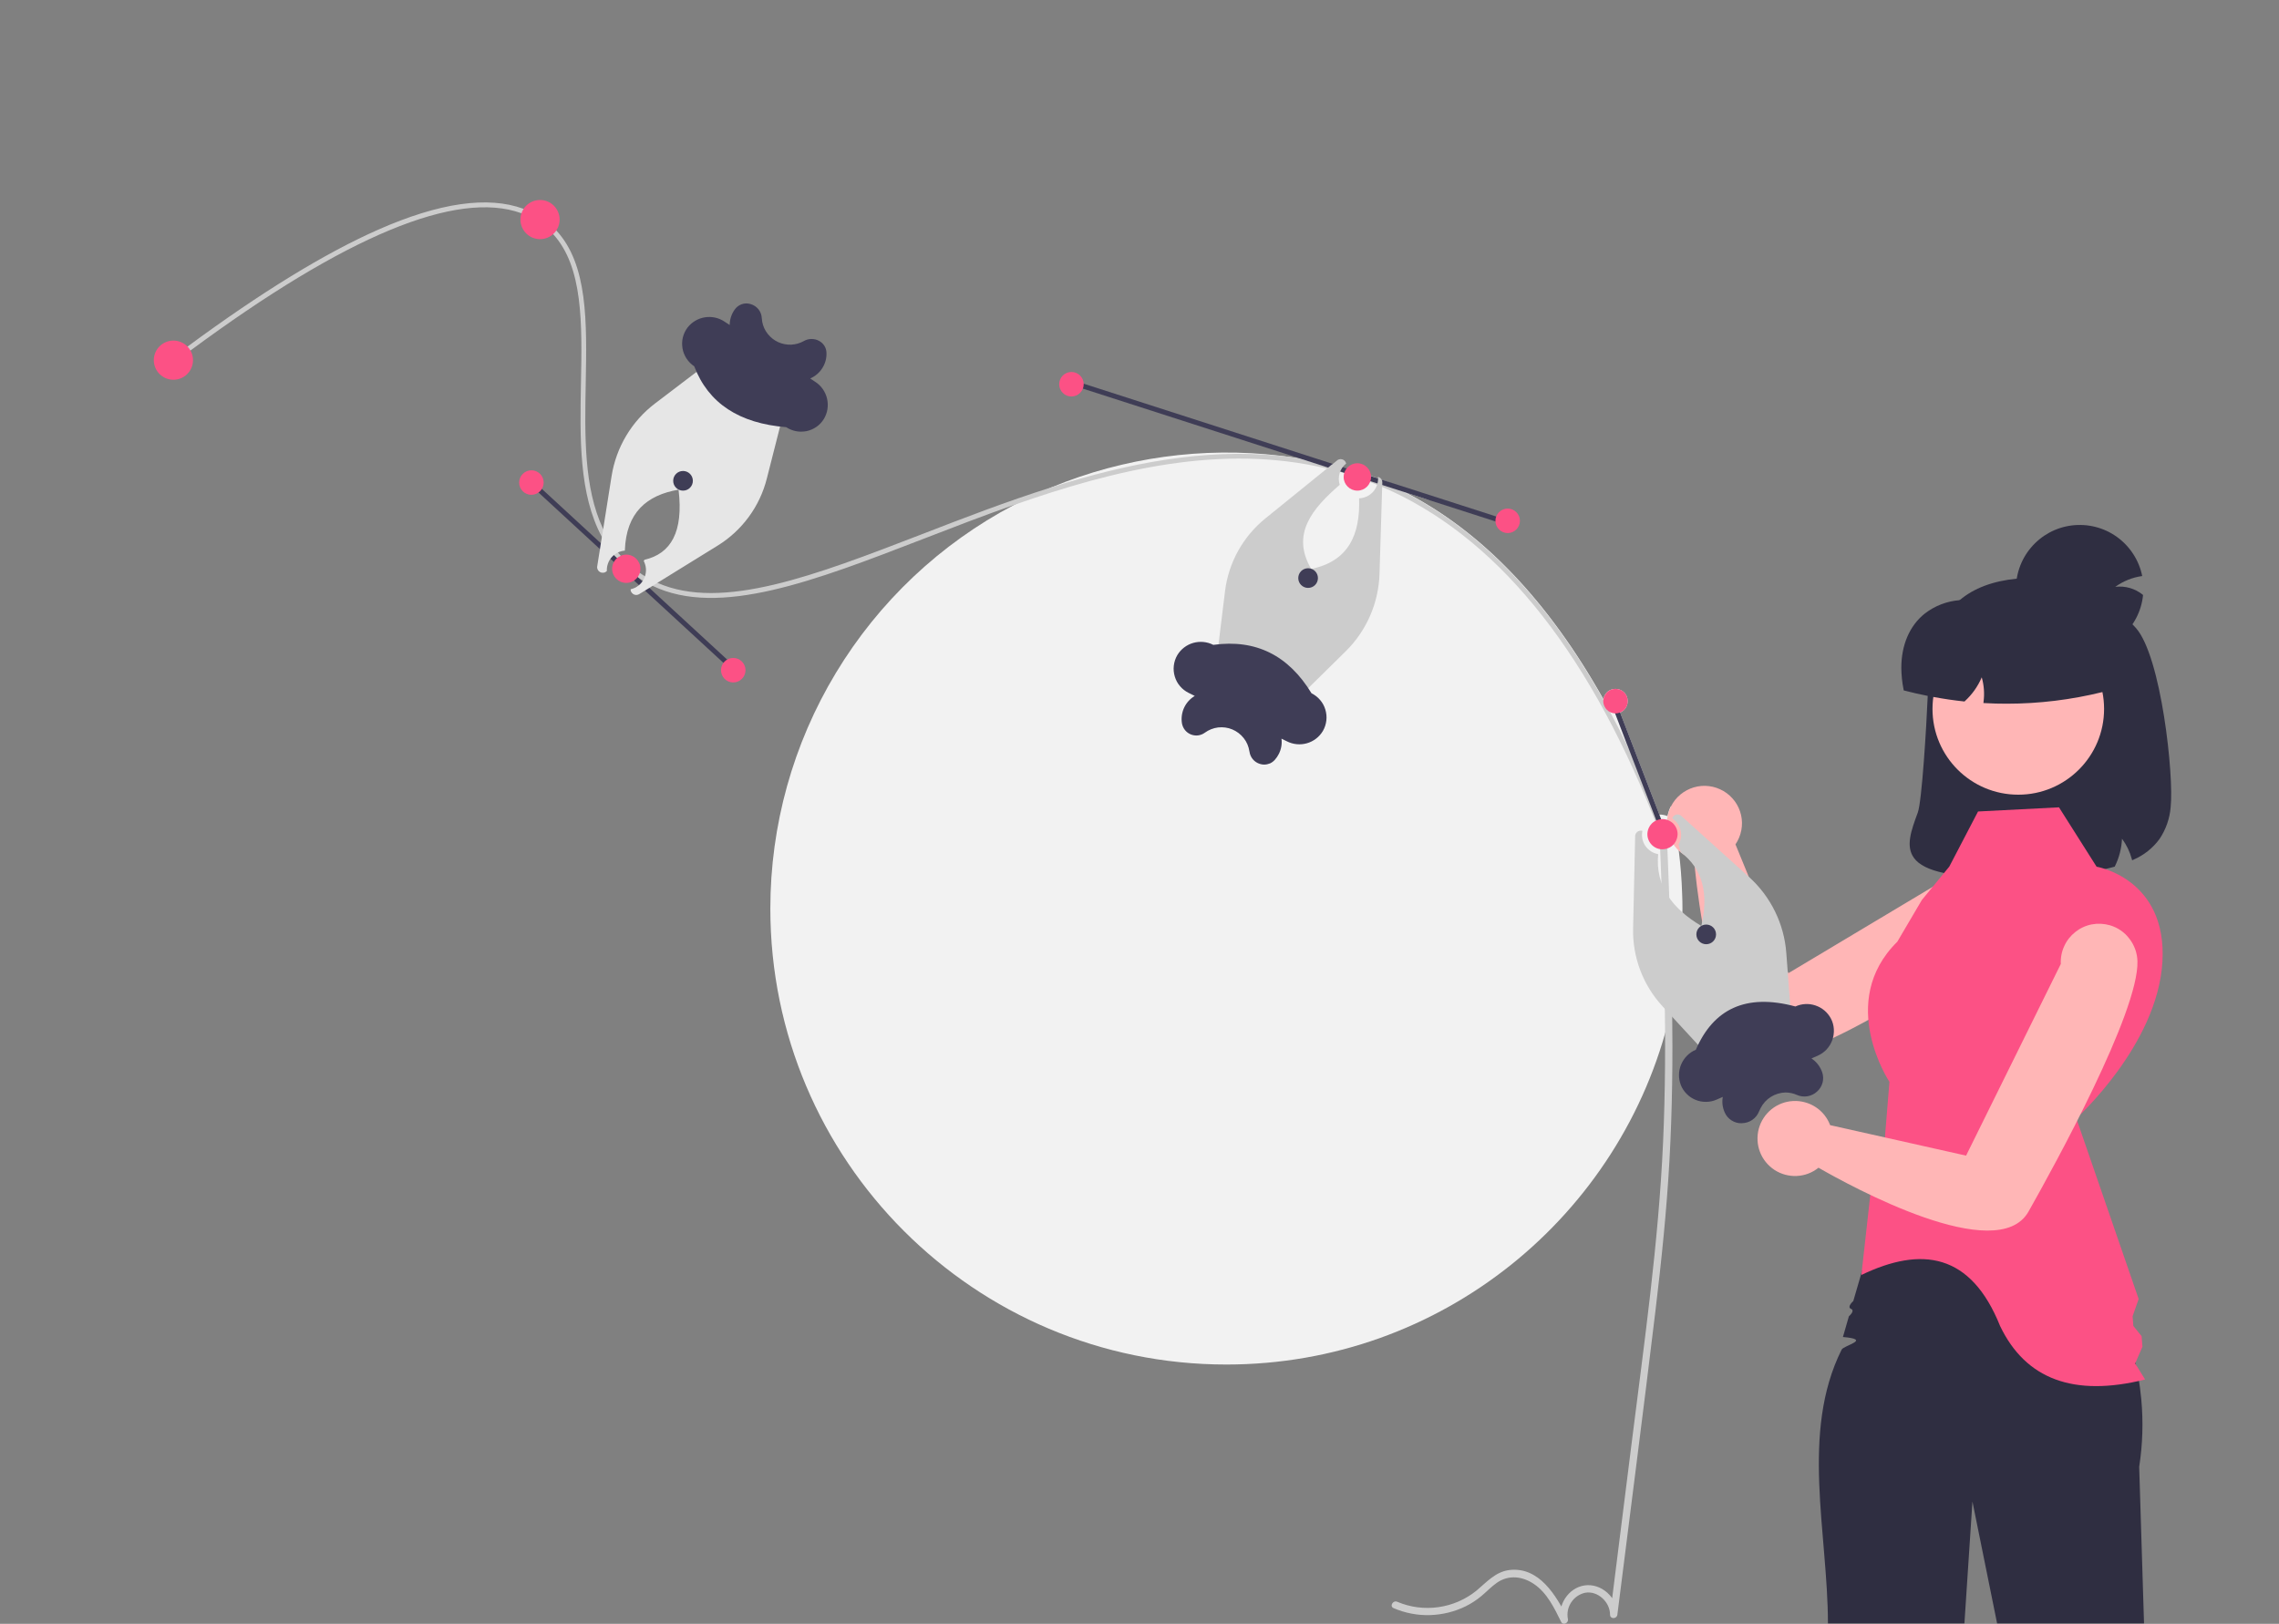 <?xml version="1.0" encoding="utf-8"?>
<!-- Generator: Adobe Illustrator 27.3.1, SVG Export Plug-In . SVG Version: 6.00 Build 0)  -->
<svg version="1.1" id="Layer_1" xmlns="http://www.w3.org/2000/svg" xmlns:xlink="http://www.w3.org/1999/xlink" x="0px" y="0px"
	 viewBox="0 0 301.23 214.69" style="enable-background:new 0 0 301.23 214.69;" xml:space="preserve">
<rect x="0" y="0" width="301.23" height="214.69" fill="#808080" stroke="none"/>
<style type="text/css">
	.st0{clip-path:url(#SVGID_00000122703657114358801350000013853273428972410030_);}
	.st1{fill:#F2F2F2;}
	.st2{fill:#CCCCCC;}
	.st3{fill:#FFB6B6;}
	.st4{fill:#FC5185;}
	.st5{fill:#3F3D56;}
	.st6{fill:#E6E6E6;}
	.st7{fill:#2F2E41;}
</style>
<g>
	<defs>
		<rect id="SVGID_1_" x="20.33" y="26.43" width="266.66" height="188.25"/>
	</defs>
	<clipPath id="SVGID_00000031180830405532757230000007511618917405163452_">
		<use xlink:href="#SVGID_1_"  style="overflow:visible;"/>
	</clipPath>
	<g style="clip-path:url(#SVGID_00000031180830405532757230000007511618917405163452_);">
		<path class="st1" d="M222.38,120.12c0,4.72-0.55,9.42-1.64,14.01c-6.32,26.54-30.17,46.28-58.64,46.28
			c-33.29,0-60.28-26.99-60.28-60.29c0-10.98,2.99-21.75,8.67-31.16c5.67-9.4,13.8-17.08,23.52-22.19c0,0,0.01,0,0.01,0
			c1.63-0.87,3.31-1.65,5.04-2.37c9.54-3.93,19.92-5.36,30.16-4.15c0.88,0.1,1.75,0.23,2.62,0.37c1.41,0.23,2.8,0.51,4.17,0.83
			c0.35,0.08,0.69,0.16,1.03,0.25c0.07,0.02,0.13,0.04,0.2,0.05c0.07,0.02,0.13,0.03,0.2,0.05h0c0.13,0.03,0.26,0.06,0.39,0.1
			c0.32,0.09,0.64,0.18,0.95,0.27c0.98,0.28,1.95,0.58,2.91,0.92c0.15,0.05,0.3,0.1,0.45,0.16c0.08,0.03,0.15,0.06,0.23,0.08
			c0.08,0.03,0.16,0.06,0.24,0.08c2.16,0.78,4.27,1.68,6.32,2.71l-3.16-1.02c10.11,5.18,18.86,14.33,26.16,27.33
			c0.05-0.32,0.21-0.62,0.43-0.86c0.23-0.24,0.52-0.4,0.85-0.46c0.32-0.06,0.66-0.03,0.96,0.1c0.3,0.13,0.56,0.35,0.73,0.63
			c0.04,0.07,0.08,0.14,0.11,0.22c0.08,0.2,0.13,0.41,0.13,0.62c0,0.21-0.03,0.42-0.11,0.62c-0.08,0.2-0.19,0.38-0.34,0.53
			c-0.15,0.15-0.32,0.28-0.52,0.36c-0.01,0.01-0.02,0.01-0.04,0.01l5.19,13.5c0.37-0.01,0.74,0.06,1.08,0.2
			c0.09-0.45,0.23-0.89,0.44-1.29c0.1,0.45,0.2,0.9,0.29,1.35c0.03,0.17,0.07,0.33,0.1,0.5v0c0.18,0.89,0.33,1.79,0.47,2.7
			c0.01,0.07,0.02,0.15,0.04,0.22v0c0.05,0.36,0.1,0.72,0.15,1.08c0.24,1.9,0.39,3.83,0.45,5.79
			C222.37,118.88,222.38,119.5,222.38,120.12z"/>
		<path class="st2" d="M219.37,110.61c0.53,13.46,1.05,26.94,0.45,40.4c-0.6,13.37-2.51,26.65-4.17,39.91l-2.83,22.55h0.97
			c0-2.23-2.12-4.19-4.37-3.85c-2.14,0.33-3.59,2.62-3.12,4.7l0.89-0.37c-1.48-2.98-3.75-6.83-7.67-6.37
			c-1.84,0.22-3.03,1.61-4.37,2.73c-1.45,1.17-3.18,1.92-5.03,2.18c-1.84,0.26-3.72,0.02-5.43-0.71c-0.57-0.25-1.06,0.59-0.49,0.84
			c1.52,0.65,3.16,0.97,4.81,0.92c1.65-0.05,3.27-0.45,4.75-1.18c0.74-0.37,1.44-0.83,2.07-1.36c0.67-0.56,1.28-1.21,2-1.72
			c1.56-1.1,3.4-0.89,4.94,0.16c1.73,1.17,2.68,3.18,3.58,5c0.25,0.51,1.01,0.14,0.89-0.38c-0.15-0.77,0.01-1.56,0.44-2.21
			c0.43-0.65,1.1-1.11,1.86-1.27c1.67-0.28,3.27,1.25,3.27,2.89c0,0.64,0.9,0.6,0.97,0c1.68-13.38,3.42-26.75,5.03-40.14
			c0.79-6.6,1.48-13.21,1.85-19.85c0.38-6.72,0.45-13.46,0.36-20.19c-0.09-7.56-0.39-15.12-0.69-22.68
			C220.32,109.99,219.34,109.99,219.37,110.61z"/>
		<path class="st3" d="M264.8,123.43c-5.72,4.15-11.67,7.96-17.84,11.41c-1.69,0.93-3.34,1.78-4.89,2.5
			c-2.41,1.12-4.59,1.94-6.3,2.24l0,0c-0.25,0.05-0.49,0.08-0.72,0.1c-2.12,0.2-3.85-1.07-5.26-3.15c-1.97-2.9-3.32-7.39-4.23-11.69
			c-0.18-0.85-0.34-1.69-0.49-2.51c-0.68-3.79-1.02-7.14-1.16-8.72c-0.64-0.19-1.24-0.5-1.76-0.92v0c-0.08-0.07-0.17-0.14-0.24-0.21
			c-0.18-0.16-0.34-0.34-0.49-0.53c-0.71-0.87-1.09-1.97-1.09-3.09c0-0.78,0.18-1.54,0.53-2.24v0c0.31-0.61,0.73-1.14,1.25-1.57
			c0.52-0.43,1.13-0.76,1.78-0.95c0.65-0.19,1.33-0.25,2.01-0.16c0.67,0.08,1.32,0.31,1.91,0.65c0.58,0.34,1.09,0.81,1.49,1.35
			c0.4,0.55,0.68,1.17,0.83,1.83c0.15,0.66,0.16,1.35,0.03,2.01c-0.13,0.67-0.39,1.3-0.77,1.86l1.75,4.27l0,0l5.18,12.63v0
			l0.06,0.13l19.13-11.44l2.67-1.6l0.52-0.31c1.03-0.79,2.31-1.16,3.6-1.03c1.29,0.13,2.48,0.74,3.33,1.72h0
			c0.46,0.53,0.8,1.15,1.01,1.82c0.21,0.67,0.28,1.37,0.2,2.07c-0.08,0.7-0.29,1.37-0.64,1.97
			C265.83,122.49,265.36,123.02,264.8,123.43z"/>
		<path class="st2" d="M220.39,110.94l-0.61,0.23c-0.42-1.12-0.84-2.22-1.28-3.31c-8.99-22.52-21.02-37.13-35.82-43.49
			c-0.22-0.1-0.45-0.19-0.67-0.28c-0.3-0.13-0.61-0.25-0.91-0.36c-0.49-0.19-0.99-0.38-1.49-0.55c-0.67-0.23-1.34-0.44-2.01-0.64
			c-0.16-0.05-0.33-0.1-0.49-0.14c-0.58-0.17-1.16-0.32-1.74-0.45c-13.85-3.32-28.03,0.14-41.37,4.82c0,0-0.01,0-0.01,0
			c-4.07,1.43-8.07,2.98-11.95,4.48c-14.36,5.55-26.98,10.43-35.78,6.21c-0.34-0.16-0.67-0.33-0.99-0.52
			c-0.35-0.2-0.7-0.42-1.03-0.66c-0.04-0.03-0.08-0.06-0.12-0.09c-0.36-0.26-0.72-0.54-1.07-0.84c-0.52-0.44-1-0.92-1.45-1.43
			c-0.09-0.1-0.17-0.19-0.26-0.29c-0.02-0.02-0.04-0.05-0.05-0.06c-0.66-0.8-1.25-1.67-1.74-2.59c-3.04-5.64-2.9-13.09-2.76-20.35
			c0.15-7.86,0.29-15.33-3.68-19.67c-0.57-0.63-1.22-1.18-1.93-1.64c-0.71-0.46-1.47-0.84-2.27-1.13c-8.55-3.1-23.24,3-43.76,18.17
			c-0.68,0.5-1.36,1.01-2.06,1.54l-0.39-0.52c0.69-0.52,1.38-1.04,2.06-1.54c9.71-7.17,18.19-12.37,25.24-15.48
			c8.07-3.56,14.51-4.48,19.19-2.75c0.82,0.3,1.6,0.69,2.33,1.17c0.73,0.48,1.4,1.04,2,1.68c4.2,4.51,4.05,12.15,3.9,20.19
			c-0.13,6.83-0.27,13.83,2.28,19.24c0.56,1.21,1.29,2.35,2.15,3.37c0.05,0.06,0.11,0.12,0.16,0.18c0.45,0.51,0.93,0.99,1.44,1.43
			c0.3,0.26,0.61,0.51,0.93,0.74c0.37,0.27,0.75,0.52,1.15,0.75c0.44,0.26,0.9,0.49,1.37,0.7c8.55,3.77,20.88-1,34.88-6.4
			c5.55-2.15,11.32-4.38,17.23-6.24c9.82-3.1,20.02-5.18,30.16-4.15c0.81,0.08,1.62,0.18,2.43,0.31c1.46,0.22,2.92,0.51,4.37,0.88
			c0.34,0.08,0.68,0.17,1.01,0.27c0.13,0.03,0.26,0.07,0.4,0.11c0.13,0.04,0.26,0.07,0.39,0.11c0.67,0.2,1.34,0.41,2.01,0.64
			c0.57,0.2,1.13,0.41,1.69,0.62c0.2,0.08,0.41,0.16,0.62,0.25c0.18,0.07,0.37,0.15,0.56,0.23c1.04,0.44,2.06,0.92,3.08,1.44
			c10.11,5.18,18.86,14.33,26.16,27.33c0.32,0.58,0.65,1.16,0.97,1.76c0.75,1.39,1.48,2.82,2.19,4.3c1.42,2.91,2.77,5.98,4.05,9.22
			c0.29,0.73,0.58,1.47,0.87,2.23C220.14,110.27,220.27,110.61,220.39,110.94z"/>
		<path class="st4" d="M22.92,50.21c1.43,0,2.59-1.16,2.59-2.59c0-1.43-1.16-2.59-2.59-2.59c-1.43,0-2.59,1.16-2.59,2.59
			C20.33,49.05,21.49,50.21,22.92,50.21z"/>
		<path class="st4" d="M71.38,31.62c1.43,0,2.59-1.16,2.59-2.59c0-1.43-1.16-2.59-2.59-2.59c-1.43,0-2.59,1.16-2.59,2.59
			C68.79,30.46,69.95,31.62,71.38,31.62z"/>
		<path class="st5" d="M70.46,63.57l-0.44,0.48l27.1,24.97l0.44-0.48L70.46,63.57z"/>
		<path class="st4" d="M70.24,65.42c0.89,0,1.62-0.73,1.62-1.62c0-0.9-0.73-1.62-1.62-1.62s-1.62,0.73-1.62,1.62
			C68.62,64.7,69.34,65.42,70.24,65.42z"/>
		<path class="st6" d="M96.95,45.45l-4.37,3.33l-5.98,4.55c-3.1,2.35-5.17,5.81-5.77,9.66l-1.09,6.88l-0.18,1.1l-0.14,0.86
			l-0.12,0.77l-0.36,2.26c-0.03,0.16,0,0.32,0.07,0.46s0.19,0.26,0.33,0.33c0.14,0.07,0.3,0.09,0.46,0.07
			c0.16-0.03,0.3-0.11,0.41-0.22c-0.03-0.67,0.2-1.33,0.64-1.83c0.44-0.5,1.07-0.82,1.74-0.87c0.17-5.07,2.92-7.34,7.09-8.06
			l0.04-0.05l-0.03,0.06c0.67,5.58-1.01,8.46-4.51,9.26l-0.09,0.18c0.03,0.05,0.06,0.11,0.08,0.16c0.15,0.35,0.23,0.73,0.21,1.11
			c-0.01,0.38-0.11,0.76-0.28,1.1c-0.17,0.34-0.42,0.64-0.72,0.87c-0.3,0.23-0.65,0.4-1.03,0.48c0,0.07,0.01,0.14,0.02,0.2
			c0.03,0.11,0.09,0.22,0.17,0.3c0.08,0.09,0.17,0.15,0.28,0.2c0.11,0.04,0.22,0.06,0.34,0.05c0.12-0.01,0.23-0.05,0.33-0.11
			l0.75-0.46l0.57-0.35l0.44-0.28l0.66-0.41l7.93-4.9c3.25-2,5.59-5.19,6.52-8.89l1.88-7.39l1.35-5.32L96.95,45.45z"/>
		<path class="st4" d="M96.92,90.23c0.89,0,1.62-0.73,1.62-1.62c0-0.89-0.73-1.62-1.62-1.62c-0.9,0-1.62,0.73-1.62,1.62
			C95.3,89.5,96.02,90.23,96.92,90.23z"/>
		<path class="st2" d="M236.67,133.53l-0.37-4.99v0l-0.19-2.51c-0.28-3.88-2.06-7.5-4.95-10.1l-0.04-0.03l0,0l-8.89-8.02
			c-0.12-0.11-0.27-0.18-0.43-0.19c-0.16-0.02-0.32,0.02-0.46,0.11c-0.07,0.04-0.13,0.09-0.18,0.16c-0.06,0.07-0.11,0.16-0.13,0.25
			c0.55,0.36,0.95,0.92,1.1,1.56c0.16,0.64,0.06,1.32-0.27,1.89l0.29,1.02v0c2.97,2.22,3.69,5.55,2.73,9.73l0.02,0.07l-0.03-0.06
			c-3.81-2.27-6.09-5.25-5.7-9.49c-0.34-0.06-0.67-0.19-0.96-0.38c-0.29-0.19-0.54-0.44-0.74-0.72c-0.19-0.29-0.33-0.61-0.39-0.95
			c-0.07-0.34-0.06-0.69,0.01-1.03c-0.07-0.02-0.14-0.03-0.21-0.03c-0.07,0-0.13,0.01-0.19,0.03c-0.16,0.04-0.3,0.13-0.4,0.26
			c-0.1,0.13-0.16,0.28-0.16,0.45l-0.27,12.18c-0.09,3.82,1.31,7.52,3.9,10.32l1,1.09l4.17,4.52l3.72,4.04l7.13-3.1l0,0l1.32-0.57
			L236.67,133.53z"/>
		<path class="st4" d="M82.78,77.07c1.03,0,1.87-0.84,1.87-1.87c0-1.03-0.84-1.87-1.87-1.87s-1.87,0.84-1.87,1.87
			C80.91,76.24,81.75,77.07,82.78,77.07z"/>
		<path class="st5" d="M90.28,64.87c0.72,0,1.3-0.58,1.3-1.3c0-0.72-0.58-1.3-1.3-1.3c-0.72,0-1.3,0.58-1.3,1.3
			C88.98,64.29,89.56,64.87,90.28,64.87z"/>
		<path class="st5" d="M220.17,109.88l-0.16,0.06l-0.45,0.18l-0.89-2.31l-3.58-9.3l-0.01-0.01l-1.6-4.17h0l-0.51-1.34l0.61-0.23
			l0.56,1.45l5.19,13.5L220.17,109.88z"/>
		<path class="st4" d="M214.18,94.19c-0.01,0.01-0.02,0.01-0.04,0.01c-0.21,0.08-0.43,0.13-0.65,0.12h0
			c-0.2-0.01-0.4-0.05-0.59-0.13c-0.38-0.16-0.69-0.47-0.85-0.85c-0.13-0.29-0.17-0.61-0.11-0.91c0.05-0.32,0.21-0.62,0.43-0.86
			c0.23-0.24,0.52-0.4,0.85-0.46c0.32-0.06,0.66-0.03,0.96,0.1c0.3,0.13,0.56,0.35,0.73,0.63c0.04,0.07,0.08,0.14,0.11,0.22
			c0.08,0.2,0.13,0.41,0.13,0.62c0,0.21-0.03,0.42-0.11,0.62c-0.08,0.2-0.19,0.38-0.34,0.53C214.55,93.98,214.37,94.1,214.18,94.19z
			"/>
		<path class="st4" d="M221.55,111.11c0,0.01-0.01,0.02-0.01,0.03v0c-0.07,0.15-0.16,0.29-0.26,0.42c-0.2,0.25-0.46,0.44-0.75,0.56
			c-0.32,0.14-0.68,0.19-1.02,0.16v0c-0.35-0.04-0.68-0.17-0.96-0.38c-0.28-0.21-0.5-0.49-0.64-0.81c-0.16-0.37-0.21-0.77-0.13-1.16
			c0.06-0.32,0.2-0.62,0.4-0.88c0.2-0.26,0.47-0.46,0.77-0.59c0.04-0.02,0.07-0.03,0.11-0.04c0.04-0.02,0.08-0.03,0.13-0.04
			c0.12-0.03,0.24-0.06,0.36-0.07c0.05,0,0.1-0.01,0.14-0.01c0.29-0.01,0.57,0.04,0.83,0.16c0.16,0.07,0.32,0.16,0.45,0.26v0
			c0.07,0.05,0.13,0.11,0.19,0.16v0c0.17,0.18,0.31,0.38,0.41,0.61c0.11,0.25,0.17,0.53,0.17,0.81
			C221.73,110.58,221.67,110.86,221.55,111.11z"/>
		<path class="st5" d="M225.52,124.84c0.72,0,1.3-0.58,1.3-1.3c0-0.72-0.58-1.3-1.3-1.3c-0.72,0-1.3,0.58-1.3,1.3
			C224.22,124.26,224.8,124.84,225.52,124.84z"/>
		<path class="st5" d="M199.51,68.85l-0.2,0.62l-1.65-0.53l-8.73-2.81l-3.16-1.02l-3.08-0.99l-0.63-0.2l-0.89-0.29l-3.55-1.14
			l-0.48-0.15l-1.6-0.52l-3.72-1.2l-0.18-0.06l-28.51-9.18l-1.74-0.56l0.2-0.62l1.65,0.53l32.91,10.6l1.32,0.42l0.37,0.12l0.94,0.3
			l2.89,0.93l0.48,0.16l0.46,0.15l15.16,4.88L199.51,68.85z"/>
		<path class="st2" d="M182.7,63.66c-0.01-0.09-0.04-0.17-0.08-0.25l-0.01-0.01c-0.09-0.16-0.24-0.27-0.41-0.33
			c-0.02-0.01-0.04-0.01-0.06-0.01h0c0.03,0.35-0.01,0.7-0.12,1.04c-0.11,0.33-0.29,0.64-0.52,0.91c-0.23,0.26-0.52,0.48-0.84,0.63
			c-0.32,0.15-0.66,0.23-1.02,0.25l0,0c0.17,4.79-1.39,8.3-6.31,9.33l-0.04,0.06l0.02-0.06c-2.69-4.59,0.11-7.95,3.77-11.12
			c-0.16-0.5-0.16-1.03-0.01-1.54s0.45-0.95,0.86-1.27l0,0c-0.04-0.18-0.15-0.34-0.3-0.45c-0.13-0.1-0.29-0.14-0.45-0.14
			c-0.16,0.01-0.32,0.06-0.44,0.17l-0.58,0.47l-0.13,0.1L176,61.45l-0.45,0.37l-0.16,0.13l-8.12,6.58c-2.97,2.4-4.89,5.85-5.35,9.64
			l-0.93,7.57l-0.67,5.45l8.26,4.07l3.91-3.85l5.35-5.27c2.78-2.72,4.39-6.42,4.5-10.31l0.35-11.46l0.01-0.25l0.01-0.3
			C182.71,63.76,182.71,63.71,182.7,63.66z"/>
		<path class="st4" d="M141.62,52.42c0.89,0,1.62-0.73,1.62-1.62c0-0.9-0.73-1.62-1.62-1.62c-0.9,0-1.62,0.73-1.62,1.62
			C140,51.7,140.72,52.42,141.62,52.42z"/>
		<path class="st4" d="M199.28,70.48c0.89,0,1.62-0.73,1.62-1.62s-0.73-1.62-1.62-1.62c-0.89,0-1.62,0.73-1.62,1.62
			S198.39,70.48,199.28,70.48z"/>
		<path class="st5" d="M172.9,77.73c0.72,0,1.3-0.58,1.3-1.3c0-0.72-0.58-1.3-1.3-1.3c-0.72,0-1.3,0.58-1.3,1.3
			C171.6,77.15,172.18,77.73,172.9,77.73z"/>
		<path class="st7" d="M282.3,83.01c-0.15-0.16-0.29-0.32-0.44-0.47c-3.66-3.85-8.45-6.14-12.93-6.14c-0.83,0-1.62,0.04-2.38,0.11
			c-3.14,0.31-5.65,1.25-7.53,2.84c-2.78,2.34-4.17,6.06-4.18,11.15c0,0.28-0.02,0.81-0.04,1.5c-0.17,4.06-0.77,13.96-1.31,15.42
			c-0.88,2.39-1.64,4.45-0.51,6.01c0.66,0.91,1.96,1.57,3.99,2c0.37,0.08,0.77,0.15,1.19,0.21c2.18,0.29,4.37,0.42,6.57,0.39
			c0.29,0,0.58,0,0.88-0.01h0c1.04-0.01,2.15-0.04,3.33-0.08c2.76-0.11,6.22-0.32,9.32-1.04h0c0.41-0.09,0.8-0.19,1.19-0.3
			l0.07-0.02l0.03-0.07c0.56-1.13,0.87-2.36,0.93-3.62c0.59,0.8,1.03,1.71,1.29,2.67l0.05,0.18l0.18-0.08
			c1.37-0.59,2.56-1.53,3.44-2.74c0.84-1.25,1.35-2.7,1.47-4.21C287.36,102.63,285.68,86.78,282.3,83.01z"/>
		<path class="st7" d="M283.39,214.64h-19.42l-3.26-16.11l-1.06,16.11h-18.04c-0.01-11.94-3.66-25.23,1.81-36.2
			c0.28-0.57,4.04-1.34,0.17-1.67l0.22-0.76l0.35-1.22l0.22-0.76c0,0,0.87-0.73,0.28-0.98c-0.59-0.25,0.3-1.03,0.3-1.03l3.15-10.81
			l0.29-1.02h22.48c1.29,1.22,2.49,2.53,3.57,3.94c0.37,0.47,0.75,0.97,1.14,1.52c0.27,0.39,0.55,0.79,0.84,1.22
			c2.51,3.73,4.38,7.85,5.54,12.19v0c0.2,0.74,0.37,1.5,0.53,2.28v0c0.14,0.69,0.26,1.39,0.35,2.11c0.07,0.52,0.13,1.05,0.18,1.59
			c0.27,2.96,0.18,5.95-0.28,8.89L283.39,214.64z"/>
		<path class="st4" d="M261.45,107.29l10.7-0.55l4.97,7.85c0,0,9.35,1.56,8.7,12.58c-0.65,11.02-11.38,20.69-11.38,20.69l8.24,23.89
			l-0.8,2.28l0.1,1.28l1.09,1.35l0.11,1.4l-0.96,2.21l1.31,2.12c-9.43,2.35-15.79-0.04-19.16-7.06
			c-3.87-9.66-10.38-10.58-18.34-6.76l1.19-10.67l1.47-1.97l-0.82-2.57l1.23-2.47l0.64-7.85c0,0-7.03-10.57,1.04-18.53l3.24-5.51
			l3.63-4.42L261.45,107.29z"/>
		<path class="st3" d="M266.77,105.07c6.26,0,11.34-5.08,11.34-11.34c0-6.26-5.08-11.34-11.34-11.34c-6.26,0-11.34,5.08-11.34,11.34
			C255.43,100,260.5,105.07,266.77,105.07z"/>
		<path class="st7" d="M274.22,79.64h-11.1c-1.34-0.31-2.73-0.41-4.1-0.29c-1.69,0.13-3.3,0.75-4.63,1.79
			c-1.99,1.59-3.08,4.14-3.08,7.16c0.01,0.97,0.11,1.93,0.3,2.88l0.02,0.1l0.1,0.03c1.02,0.26,2.05,0.5,3.08,0.7
			c0.25,0.05,0.5,0.1,0.75,0.14c1.35,0.25,2.7,0.45,4.03,0.59l0.07,0.01l0.05-0.05c0.96-0.88,1.72-1.95,2.23-3.15
			c0.3,1.05,0.38,2.15,0.24,3.23l-0.02,0.17l0.17,0.01c0.98,0.06,1.95,0.08,2.93,0.08c4.26,0,8.5-0.52,12.64-1.54
			c0.27-0.07,0.54-0.13,0.81-0.2l0.12-0.03v-7.03c0-1.22-0.49-2.39-1.35-3.25C276.6,80.13,275.43,79.64,274.22,79.64z"/>
		<path class="st7" d="M283.26,78.68c-0.21,2.11-1.22,4.07-2.82,5.47c-1.59,1.4-3.66,2.15-5.78,2.1c-2.12-0.06-4.15-0.91-5.67-2.4
			c-1.52-1.49-2.42-3.49-2.52-5.61c-0.1-2.12,0.6-4.21,1.97-5.83c1.37-1.63,3.3-2.68,5.41-2.94c2.11-0.26,4.24,0.28,5.96,1.52
			c1.72,1.24,2.92,3.09,3.34,5.17c-1.29,0.18-2.51,0.67-3.56,1.43c0.64-0.08,1.29-0.03,1.92,0.15s1.2,0.48,1.71,0.89
			C283.22,78.64,283.24,78.66,283.26,78.68z"/>
		<path class="st5" d="M105.88,57.07c-0.7,0-1.38-0.21-1.96-0.59c-6.22-0.5-10.29-3.16-12.16-8.05c-0.41-0.27-0.75-0.62-1.02-1.03
			c-0.27-0.41-0.45-0.87-0.53-1.35c-0.08-0.48-0.07-0.98,0.05-1.45c0.12-0.47,0.33-0.92,0.63-1.31c0.57-0.72,1.39-1.2,2.3-1.34
			s1.84,0.07,2.6,0.59l0.66,0.43c0-0.69,0.21-1.37,0.59-1.94l0.05-0.07c0.22-0.34,0.55-0.59,0.93-0.73
			c0.38-0.14,0.79-0.15,1.18-0.03c0.41,0.11,0.78,0.36,1.05,0.69c0.27,0.34,0.42,0.75,0.44,1.18c0.01,0.17,0.03,0.33,0.06,0.49
			c0.11,0.58,0.36,1.13,0.73,1.59c0.37,0.46,0.84,0.84,1.37,1.08c0.54,0.25,1.13,0.36,1.72,0.34c0.59-0.03,1.17-0.19,1.68-0.48
			c0.31-0.18,0.66-0.27,1.01-0.27c0.36,0,0.71,0.08,1.02,0.26c0.28,0.15,0.52,0.38,0.69,0.65c0.17,0.27,0.26,0.59,0.27,0.91
			c0.03,0.72-0.16,1.42-0.55,2.03c-0.38,0.61-0.94,1.08-1.6,1.37l0.66,0.44c0.8,0.51,1.36,1.32,1.57,2.24
			c0.21,0.92,0.06,1.89-0.44,2.7c-0.25,0.4-0.58,0.75-0.97,1.02c-0.39,0.27-0.83,0.46-1.29,0.56
			C106.39,57.04,106.14,57.07,105.88,57.07z"/>
		<path class="st5" d="M167.09,101.09c-0.19,0-0.38-0.03-0.56-0.09c-0.36-0.11-0.69-0.32-0.93-0.61c-0.25-0.29-0.4-0.65-0.45-1.02
			l-0.01-0.04c-0.1-0.64-0.35-1.24-0.75-1.74c-0.4-0.51-0.92-0.9-1.51-1.15c-0.59-0.25-1.24-0.33-1.88-0.26
			c-0.64,0.08-1.24,0.32-1.76,0.7c-0.26,0.19-0.57,0.31-0.89,0.35c-0.32,0.04-0.65-0.01-0.95-0.13c-0.3-0.12-0.57-0.32-0.77-0.57
			c-0.2-0.25-0.34-0.55-0.4-0.87c-0.12-0.71-0.02-1.44,0.28-2.09c0.3-0.65,0.8-1.2,1.41-1.56l-0.81-0.4
			c-0.44-0.22-0.83-0.52-1.14-0.89c-0.32-0.37-0.55-0.8-0.69-1.27c-0.14-0.47-0.19-0.96-0.13-1.45c0.06-0.49,0.21-0.95,0.46-1.38
			c0.47-0.79,1.23-1.37,2.11-1.62c0.88-0.25,1.83-0.16,2.65,0.26c5.63-0.78,9.94,1.4,12.98,6.4c0.44,0.22,0.83,0.52,1.14,0.89
			c0.32,0.37,0.55,0.8,0.69,1.27c0.14,0.47,0.19,0.96,0.13,1.45c-0.06,0.49-0.21,0.95-0.46,1.38c-0.47,0.79-1.23,1.37-2.11,1.62
			c-0.88,0.25-1.83,0.16-2.65-0.26l-0.71-0.35c0.09,0.69-0.03,1.38-0.34,2c-0.14,0.29-0.32,0.55-0.53,0.79
			c-0.18,0.2-0.4,0.37-0.64,0.48C167.62,101.03,167.36,101.09,167.09,101.09z"/>
		<path class="st5" d="M230.17,148.51c-0.46,0.01-0.92-0.13-1.31-0.38c-0.39-0.25-0.7-0.61-0.89-1.04l-0.02-0.05
			c-0.28-0.63-0.36-1.33-0.24-2.01l-0.83,0.36c-0.43,0.19-0.9,0.29-1.38,0.29c-0.47,0.01-0.94-0.08-1.38-0.26
			c-0.44-0.18-0.84-0.44-1.17-0.78c-0.34-0.33-0.6-0.73-0.78-1.17c-0.34-0.88-0.33-1.87,0.04-2.74c0.37-0.87,1.06-1.57,1.94-1.94
			c2.32-5.36,6.58-7.49,13.16-5.72c0.84-0.38,1.79-0.43,2.66-0.13c0.87,0.29,1.6,0.91,2.03,1.72c0.23,0.43,0.36,0.91,0.39,1.4
			c0.03,0.49-0.04,0.98-0.2,1.44c-0.16,0.46-0.42,0.88-0.75,1.24c-0.33,0.36-0.74,0.64-1.18,0.84l-0.83,0.36
			c0.58,0.38,1.03,0.92,1.31,1.55c0.04,0.09,0.08,0.18,0.11,0.28c0.15,0.44,0.17,0.92,0.05,1.37s-0.37,0.86-0.72,1.17
			c-0.35,0.33-0.8,0.55-1.27,0.63c-0.48,0.08-0.97,0.02-1.41-0.18c-0.47-0.21-0.97-0.31-1.48-0.32h-0.02
			c-0.69,0.02-1.35,0.22-1.93,0.58c-0.58,0.36-1.05,0.88-1.36,1.49c-0.07,0.14-0.14,0.28-0.2,0.42c-0.18,0.46-0.49,0.85-0.89,1.13
			c-0.4,0.28-0.88,0.43-1.37,0.44C230.21,148.51,230.19,148.51,230.17,148.51z"/>
		<path class="st3" d="M278.87,122.33c-0.78-0.22-1.59-0.26-2.39-0.11c-0.79,0.15-1.54,0.5-2.17,1c-0.63,0.5-1.14,1.14-1.47,1.88
			c-0.34,0.73-0.49,1.54-0.45,2.35l-12.52,25.34l-17.97-4.03c-0.37-0.98-1.04-1.82-1.92-2.39c-0.88-0.57-1.91-0.85-2.96-0.8
			c-1.05,0.05-2.05,0.43-2.87,1.09c-0.82,0.66-1.4,1.56-1.68,2.57c-0.27,1.01-0.22,2.08,0.15,3.06c0.37,0.98,1.05,1.81,1.92,2.39
			c0.88,0.57,1.91,0.85,2.96,0.8c1.05-0.05,2.05-0.43,2.86-1.09c4.27,2.46,23.64,13.08,27.76,5.8c3.46-6.12,14.6-26.39,14.4-33.11
			c-0.03-1.07-0.4-2.11-1.06-2.96C280.82,123.25,279.9,122.63,278.87,122.33z"/>
		<path class="st4" d="M179.41,64.87c1,0,1.81-0.81,1.81-1.81c0-1-0.81-1.81-1.81-1.81s-1.81,0.81-1.81,1.81
			C177.59,64.05,178.41,64.87,179.41,64.87z"/>
	</g>
</g>
</svg>
